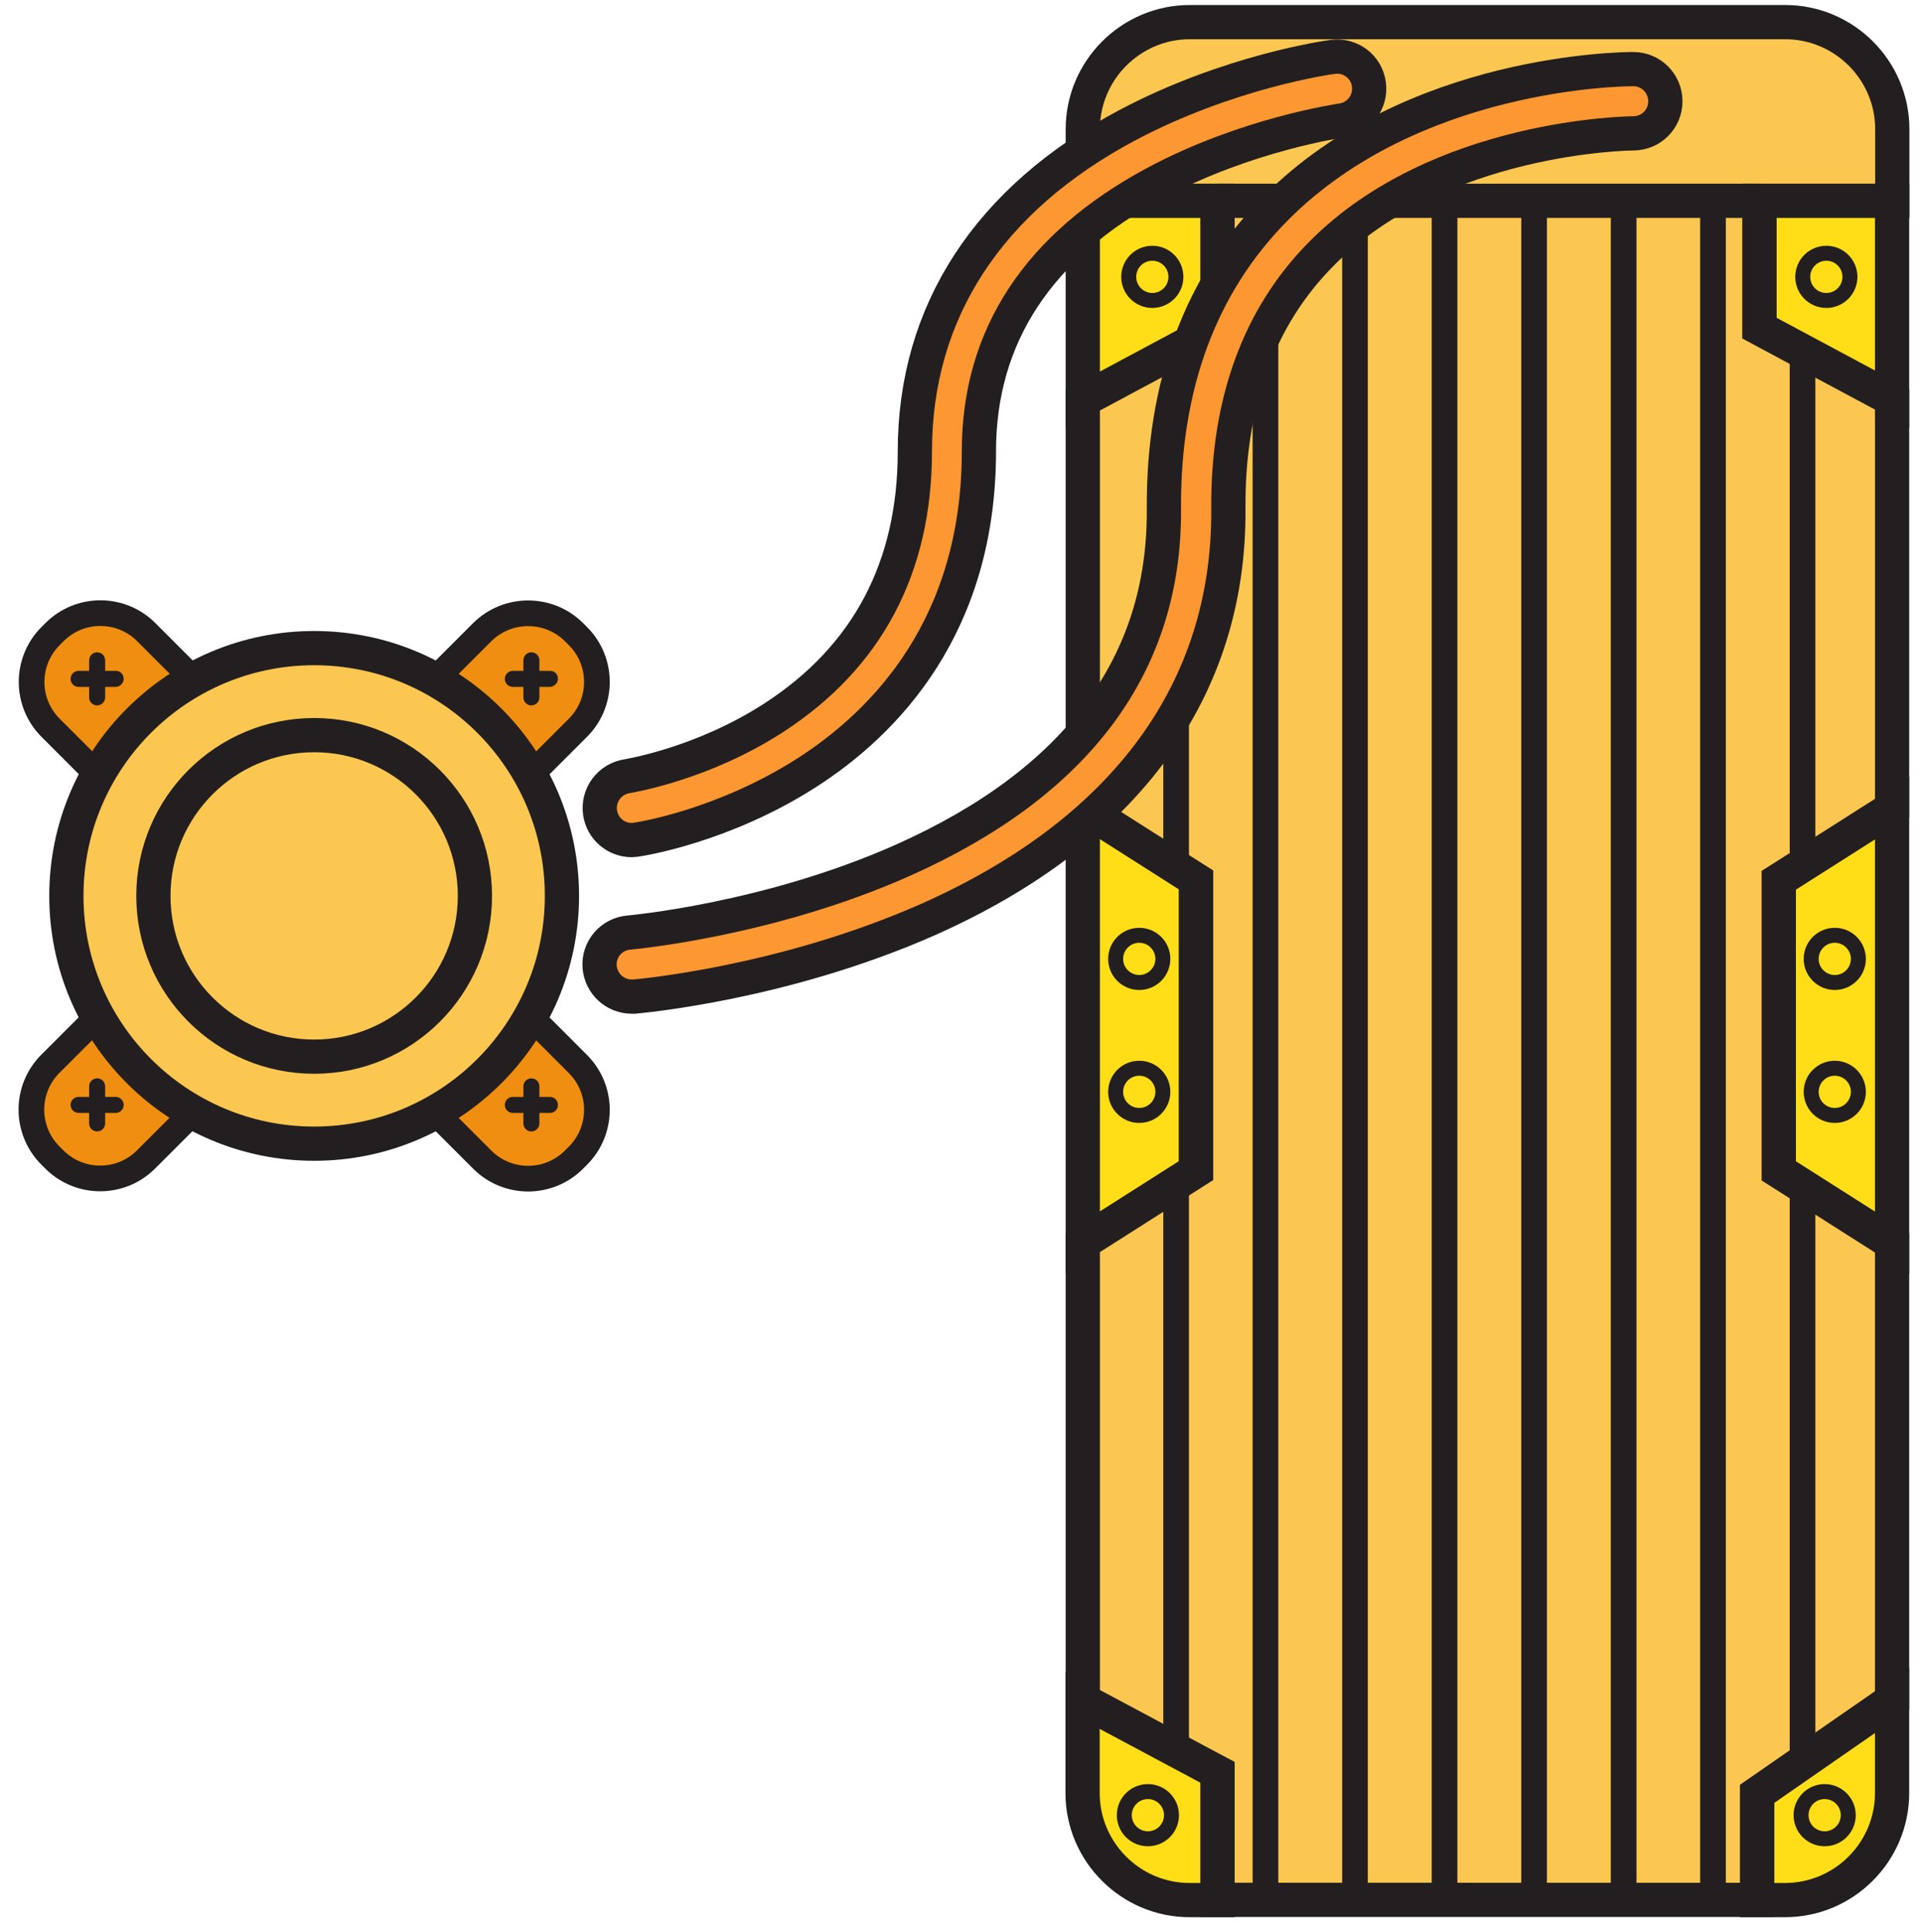 <?xml version="1.0" encoding="utf-8"?>
<!-- Generator: Adobe Illustrator 26.1.0, SVG Export Plug-In . SVG Version: 6.00 Build 0)  -->
<svg version="1.1" id="Layer_1" xmlns="http://www.w3.org/2000/svg" xmlns:xlink="http://www.w3.org/1999/xlink" x="0px" y="0px"
	 viewBox="0 0 912.2 917" enable-background="new 0 0 912.2 917" xml:space="preserve">
<g>
	<polygon fill="#FFDE17" stroke="#231F20" stroke-width="16.243" stroke-miterlimit="10" points="898,383.4 898,589.8 844.2,555.6 
		844.2,417.6 	"/>
	<polygon fill="#FFDE17" stroke="#231F20" stroke-width="16.243" stroke-miterlimit="10" points="567.6,417.6 567.6,555.6 
		513.9,589.8 513.9,383.4 	"/>
	<path fill="#FCC751" stroke="#231F20" stroke-width="16.243" stroke-miterlimit="10" d="M835.1,95.3v60.5l62.9,33.7v194.1
		l-53.8,34.2v138l53.8,34.2V807L834,851.3v50.4H577.8v-60.6L513.9,807V589.8l53.8-34.2v-138l-53.8-34.2V189.9l63.9-34.2V95.3h-63.9
		v-34c0-27.9,22.8-50.8,50.8-50.8h282.6c27.9,0,50.8,22.8,50.8,50.8v34H835.1z"/>
	<path fill="#FFDE17" stroke="#231F20" stroke-width="16.243" stroke-miterlimit="10" d="M577.8,841.2v60.6h-13.2
		c-27.9,0-50.8-22.8-50.8-50.8v-44L577.8,841.2z"/>
	<path fill="#FFDE17" stroke="#231F20" stroke-width="16.243" stroke-miterlimit="10" d="M898,807v44c0,27.9-22.8,50.8-50.8,50.8
		H834v-50.4L898,807z"/>
	<g>
		<circle fill="none" stroke="#231F20" stroke-width="7.106" stroke-miterlimit="10" cx="540.7" cy="455.1" r="11.2"/>
		<circle fill="none" stroke="#231F20" stroke-width="7.106" stroke-miterlimit="10" cx="540.7" cy="518.2" r="11.2"/>
	</g>
	<circle fill="none" stroke="#231F20" stroke-width="7.106" stroke-miterlimit="10" cx="544.8" cy="861.5" r="11.2"/>
	<polygon fill="#FFDE17" stroke="#231F20" stroke-width="16.243" stroke-miterlimit="10" points="898,95.3 898,189.4 835.1,155.7 
		835.1,95.3 	"/>
	<polygon fill="#FFDE17" stroke="#231F20" stroke-width="16.243" stroke-miterlimit="10" points="577.8,95.3 577.8,155.7 
		513.9,189.9 513.9,95.3 	"/>
	<line fill="none" stroke="#231F20" stroke-width="16.243" stroke-miterlimit="10" x1="835.1" y1="95.3" x2="577.8" y2="95.3"/>
	<line fill="none" stroke="#231F20" stroke-width="16.243" stroke-miterlimit="10" x1="899" y1="189.9" x2="898" y2="189.4"/>
	<circle fill="none" stroke="#231F20" stroke-width="7.106" stroke-miterlimit="10" cx="546.9" cy="131.4" r="11.2"/>
	<circle fill="none" stroke="#231F20" stroke-width="7.106" stroke-miterlimit="10" cx="866.8" cy="131.4" r="11.2"/>
	<circle fill="none" stroke="#231F20" stroke-width="7.106" stroke-miterlimit="10" cx="866" cy="861.5" r="11.2"/>
	<g>
		<circle fill="none" stroke="#231F20" stroke-width="7.106" stroke-miterlimit="10" cx="870.8" cy="455.1" r="11.2"/>
		<circle fill="none" stroke="#231F20" stroke-width="7.106" stroke-miterlimit="10" cx="870.8" cy="518.2" r="11.2"/>
	</g>
	<line fill="none" stroke="#231F20" stroke-width="12.182" stroke-miterlimit="10" x1="728.1" y1="95.3" x2="728.1" y2="901.7"/>
	<line fill="none" stroke="#231F20" stroke-width="12.182" stroke-miterlimit="10" x1="685.6" y1="95.3" x2="685.6" y2="901.7"/>
	<line fill="none" stroke="#231F20" stroke-width="12.182" stroke-miterlimit="10" x1="600.6" y1="95.3" x2="600.6" y2="901.7"/>
	<line fill="none" stroke="#231F20" stroke-width="12.182" stroke-miterlimit="10" x1="643.1" y1="95.3" x2="643.1" y2="901.7"/>
	<line fill="none" stroke="#231F20" stroke-width="12.182" stroke-miterlimit="10" x1="558.2" y1="561" x2="558.2" y2="831.2"/>
	<line fill="none" stroke="#231F20" stroke-width="12.182" stroke-miterlimit="10" x1="558.2" y1="166.2" x2="558.2" y2="412.2"/>
	<line fill="none" stroke="#231F20" stroke-width="12.182" stroke-miterlimit="10" x1="813" y1="95.3" x2="813" y2="901.7"/>
	<line fill="none" stroke="#231F20" stroke-width="12.182" stroke-miterlimit="10" x1="770.6" y1="95.3" x2="770.6" y2="901.7"/>
	<line fill="none" stroke="#231F20" stroke-width="12.182" stroke-miterlimit="10" x1="855.5" y1="559.3" x2="855.5" y2="840.2"/>
	<line fill="none" stroke="#231F20" stroke-width="12.182" stroke-miterlimit="10" x1="855.5" y1="163.7" x2="855.5" y2="414"/>
	<g>
		<path fill="#FC9732" stroke="#231F20" stroke-width="16.243" stroke-miterlimit="10" d="M299.8,398.7c-7.4,0-13.9-5.4-15-13
			c-1.2-8.3,4.5-16,12.8-17.3l0,0c0.4-0.1,35.5-5.6,69.7-27.8c44.4-28.8,66.9-71.3,66.9-126.4c0-66.1,34.8-119.6,100.7-154.7
			c48.2-25.6,95.7-32.3,97.7-32.5c8.4-1.1,16,4.7,17.1,13.1c1.1,8.3-4.7,16-13.1,17.1c-0.4,0.1-44.8,6.4-88.2,29.6
			c-55.6,29.8-83.8,72.7-83.8,127.4c0,82.9-44.5,128.7-81.8,152.6c-39.7,25.4-79.1,31.5-80.8,31.7
			C301.3,398.6,300.5,398.7,299.8,398.7z"/>
	</g>
	<g>
		<path fill="#FC9732" stroke="#231F20" stroke-width="16.243" stroke-miterlimit="10" d="M299.8,473c-7.8,0-14.5-6-15.2-14
			c-0.7-8.4,5.5-15.7,13.9-16.4l0,0c0.7-0.1,66.1-5.8,130.2-34.4c82.6-36.9,124.2-92.9,123.7-166.5c-0.4-59,17.5-107.1,53.2-143
			c64.7-65,164.2-65.9,169.5-65.9c0,0,0.1,0,0.1,0c8.4,0,15.2,6.8,15.2,15.3c0,8.4-6.8,15.2-15.2,15.2c0,0,0,0,0,0
			c-0.9,0-92.1,0.7-148,57.1c-29.7,29.9-44.6,70.7-44.2,121.1c0.6,85.8-48.7,153.2-142.5,194.9C371.7,466.8,303.9,472.7,301,473
			C300.6,473,300.2,473,299.8,473z"/>
	</g>
	<g>
		<g>
			<path fill="#EF8E10" stroke="#231F20" stroke-width="12.182" stroke-miterlimit="10" d="M24,301.9l1.9-1.9c12-12,31.5-12,43.5,0
				L274.3,505c12,12,12,31.5,0,43.5l-1.9,1.9c-12,12-31.5,12-43.5,0L24,345.4C12,333.4,12,313.9,24,301.9z"/>
			<path fill="#EF8E10" stroke="#231F20" stroke-width="12.182" stroke-miterlimit="10" d="M272.4,300l1.9,1.9
				c12,12,12,31.5,0,43.5L69.3,550.3c-12,12-31.5,12-43.5,0l-1.9-1.9c-12-12-12-31.5,0-43.5L228.9,300
				C240.9,288.1,260.4,288.1,272.4,300z"/>
			<circle fill="#FCC751" stroke="#231F20" stroke-width="16.243" stroke-miterlimit="10" cx="149.1" cy="425.2" r="117.6"/>
		</g>
		<g>
			<path fill="#231F20" d="M58.7,322.1c0,1.1-0.4,2-1.1,2.7S56,326,54.9,326h-5v5c0,2.1-1.7,3.8-3.8,3.8c-2.1,0-3.8-1.7-3.8-3.8v-5
				h-5c-2.1,0-3.8-1.7-3.8-3.8c0-2.1,1.7-3.8,3.8-3.8h5v-5c0-2.1,1.7-3.8,3.8-3.8c1.1,0,2,0.4,2.7,1.1c0.7,0.7,1.1,1.7,1.1,2.7v5h5
				C57,318.3,58.7,320,58.7,322.1z"/>
		</g>
		<g>
			<path fill="#231F20" d="M264.8,322.1c0,1.1-0.4,2-1.1,2.7S262,326,261,326h-5v5c0,2.1-1.7,3.8-3.8,3.8c-2.1,0-3.8-1.7-3.8-3.8v-5
				h-5c-2.1,0-3.8-1.7-3.8-3.8c0-2.1,1.7-3.8,3.8-3.8h5v-5c0-2.1,1.7-3.8,3.8-3.8c1.1,0,2,0.4,2.7,1.1c0.7,0.7,1.1,1.7,1.1,2.7v5h5
				C263.1,318.3,264.8,320,264.8,322.1z"/>
		</g>
		<g>
			<path fill="#231F20" d="M58.7,524.4c0,1.1-0.4,2-1.1,2.7s-1.7,1.1-2.7,1.1h-5v5c0,2.1-1.7,3.8-3.8,3.8c-2.1,0-3.8-1.7-3.8-3.8v-5
				h-5c-2.1,0-3.8-1.7-3.8-3.8c0-2.1,1.7-3.8,3.8-3.8h5v-5c0-2.1,1.7-3.8,3.8-3.8c1.1,0,2,0.4,2.7,1.1c0.7,0.7,1.1,1.7,1.1,2.7v5h5
				C57,520.6,58.7,522.3,58.7,524.4z"/>
		</g>
		<g>
			<path fill="#231F20" d="M264.8,524.4c0,1.1-0.4,2-1.1,2.7s-1.7,1.1-2.7,1.1h-5v5c0,2.1-1.7,3.8-3.8,3.8c-2.1,0-3.8-1.7-3.8-3.8
				v-5h-5c-2.1,0-3.8-1.7-3.8-3.8c0-2.1,1.7-3.8,3.8-3.8h5v-5c0-2.1,1.7-3.8,3.8-3.8c1.1,0,2,0.4,2.7,1.1c0.7,0.7,1.1,1.7,1.1,2.7v5
				h5C263.1,520.6,264.8,522.3,264.8,524.4z"/>
		</g>
		<circle fill="#FCC751" stroke="#231F20" stroke-width="16.243" stroke-miterlimit="10" cx="149.1" cy="425.2" r="76.3"/>
	</g>
</g>
</svg>
